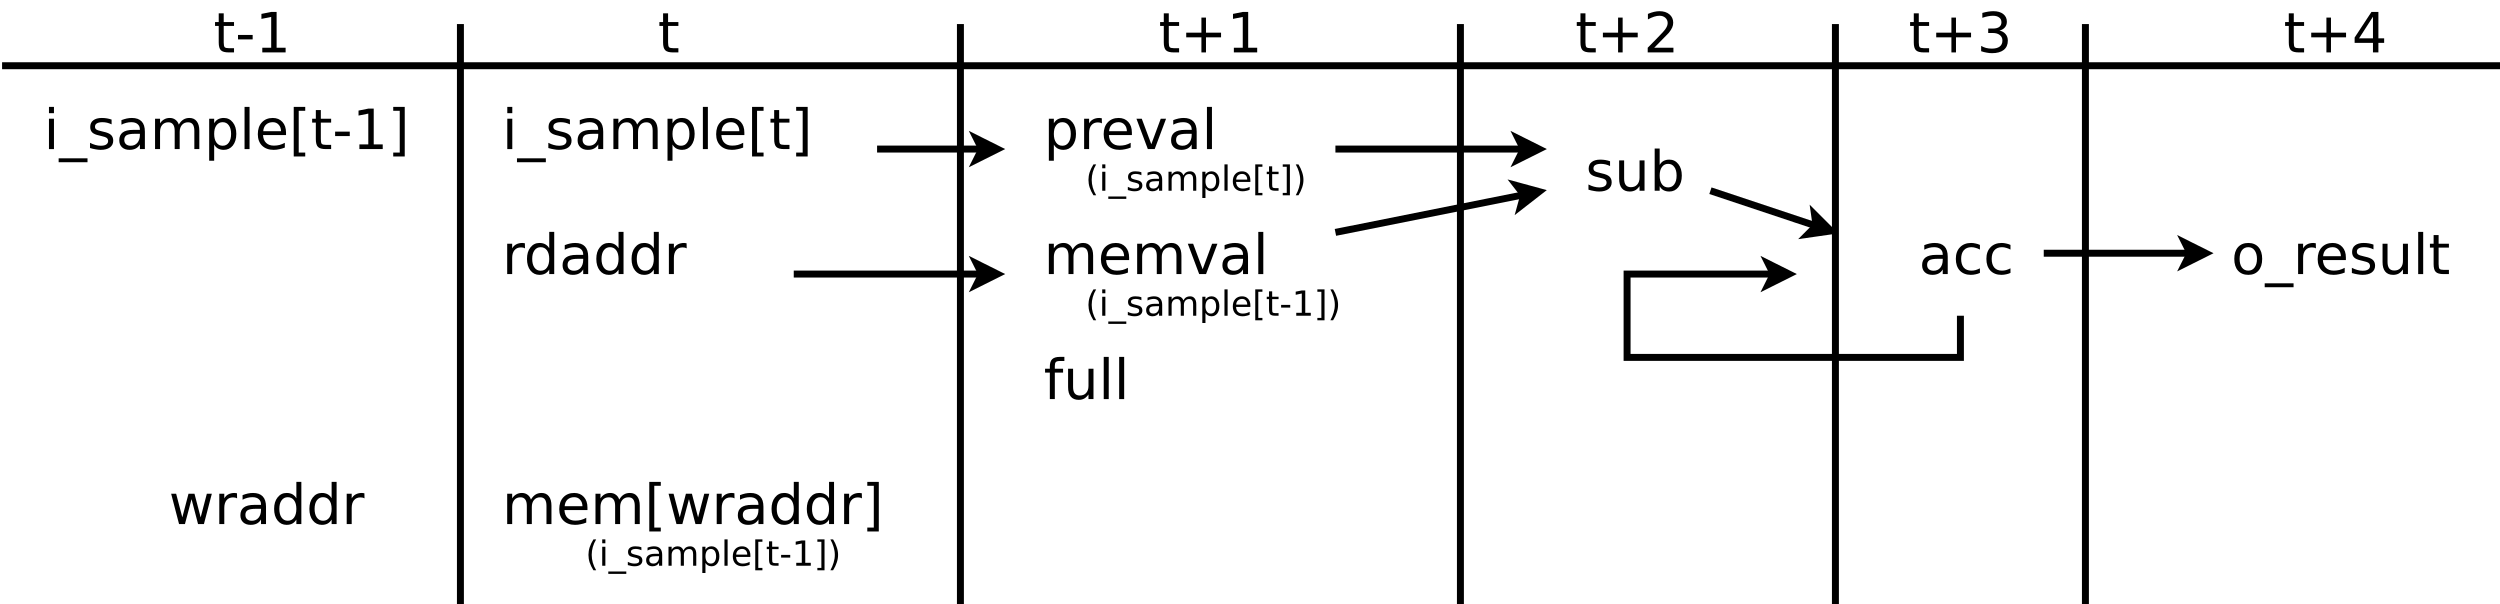 <?xml version="1.0" encoding="UTF-8"?>
<svg xmlns="http://www.w3.org/2000/svg" xmlns:xlink="http://www.w3.org/1999/xlink" width="360pt" height="87pt" viewBox="0 0 360 87" version="1.1">
<defs>
<g>
<symbol overflow="visible" id="glyph0-0">
<path style="stroke:none;" d="M 0.406 1.422 L 0.406 -5.641 L 4.406 -5.641 L 4.406 1.422 Z M 0.844 0.969 L 3.953 0.969 L 3.953 -5.188 L 0.844 -5.188 Z M 0.844 0.969 "/>
</symbol>
<symbol overflow="visible" id="glyph0-1">
<path style="stroke:none;" d="M 3.297 -3.703 C 3.211 -3.754 3.125 -3.789 3.031 -3.812 C 2.938 -3.832 2.832 -3.844 2.719 -3.844 C 2.312 -3.844 2 -3.707 1.781 -3.438 C 1.562 -3.176 1.453 -2.801 1.453 -2.312 L 1.453 0 L 0.734 0 L 0.734 -4.375 L 1.453 -4.375 L 1.453 -3.703 C 1.598 -3.961 1.789 -4.156 2.031 -4.281 C 2.281 -4.414 2.578 -4.484 2.922 -4.484 C 2.973 -4.484 3.023 -4.477 3.078 -4.469 C 3.141 -4.469 3.207 -4.457 3.281 -4.438 Z M 3.297 -3.703 "/>
</symbol>
<symbol overflow="visible" id="glyph0-2">
<path style="stroke:none;" d="M 3.641 -3.719 L 3.641 -6.078 L 4.359 -6.078 L 4.359 0 L 3.641 0 L 3.641 -0.656 C 3.484 -0.395 3.289 -0.203 3.062 -0.078 C 2.832 0.047 2.555 0.109 2.234 0.109 C 1.703 0.109 1.27 -0.098 0.938 -0.516 C 0.602 -0.941 0.438 -1.5 0.438 -2.188 C 0.438 -2.875 0.602 -3.426 0.938 -3.844 C 1.27 -4.27 1.703 -4.484 2.234 -4.484 C 2.555 -4.484 2.832 -4.422 3.062 -4.297 C 3.289 -4.172 3.484 -3.977 3.641 -3.719 Z M 1.188 -2.188 C 1.188 -1.656 1.297 -1.238 1.516 -0.938 C 1.734 -0.633 2.031 -0.484 2.406 -0.484 C 2.789 -0.484 3.094 -0.633 3.312 -0.938 C 3.531 -1.238 3.641 -1.656 3.641 -2.188 C 3.641 -2.719 3.531 -3.129 3.312 -3.422 C 3.094 -3.723 2.789 -3.875 2.406 -3.875 C 2.031 -3.875 1.734 -3.723 1.516 -3.422 C 1.297 -3.129 1.188 -2.719 1.188 -2.188 Z M 1.188 -2.188 "/>
</symbol>
<symbol overflow="visible" id="glyph0-3">
<path style="stroke:none;" d="M 2.75 -2.203 C 2.164 -2.203 1.758 -2.133 1.531 -2 C 1.312 -1.863 1.203 -1.641 1.203 -1.328 C 1.203 -1.066 1.285 -0.859 1.453 -0.703 C 1.617 -0.555 1.848 -0.484 2.141 -0.484 C 2.535 -0.484 2.852 -0.625 3.094 -0.906 C 3.332 -1.195 3.453 -1.578 3.453 -2.047 L 3.453 -2.203 Z M 4.172 -2.5 L 4.172 0 L 3.453 0 L 3.453 -0.672 C 3.297 -0.398 3.094 -0.203 2.844 -0.078 C 2.602 0.047 2.305 0.109 1.953 0.109 C 1.504 0.109 1.145 -0.016 0.875 -0.266 C 0.613 -0.516 0.484 -0.852 0.484 -1.281 C 0.484 -1.77 0.645 -2.141 0.969 -2.391 C 1.301 -2.641 1.797 -2.766 2.453 -2.766 L 3.453 -2.766 L 3.453 -2.828 C 3.453 -3.16 3.344 -3.414 3.125 -3.594 C 2.914 -3.781 2.613 -3.875 2.219 -3.875 C 1.969 -3.875 1.723 -3.844 1.484 -3.781 C 1.242 -3.719 1.016 -3.629 0.797 -3.516 L 0.797 -4.172 C 1.066 -4.273 1.32 -4.352 1.562 -4.406 C 1.812 -4.457 2.055 -4.484 2.297 -4.484 C 2.922 -4.484 3.391 -4.316 3.703 -3.984 C 4.016 -3.66 4.172 -3.164 4.172 -2.5 Z M 4.172 -2.5 "/>
</symbol>
<symbol overflow="visible" id="glyph0-4">
<path style="stroke:none;" d="M 0.344 -4.375 L 1.062 -4.375 L 1.953 -0.969 L 2.844 -4.375 L 3.703 -4.375 L 4.594 -0.969 L 5.484 -4.375 L 6.203 -4.375 L 5.062 0 L 4.219 0 L 3.281 -3.594 L 2.328 0 L 1.484 0 Z M 0.344 -4.375 "/>
</symbol>
<symbol overflow="visible" id="glyph0-5">
<path style="stroke:none;" d="M 4.156 -3.531 C 4.344 -3.852 4.562 -4.094 4.812 -4.25 C 5.062 -4.406 5.352 -4.484 5.688 -4.484 C 6.145 -4.484 6.492 -4.32 6.734 -4 C 6.984 -3.688 7.109 -3.234 7.109 -2.641 L 7.109 0 L 6.391 0 L 6.391 -2.625 C 6.391 -3.039 6.316 -3.348 6.172 -3.547 C 6.023 -3.754 5.797 -3.859 5.484 -3.859 C 5.117 -3.859 4.828 -3.734 4.609 -3.484 C 4.391 -3.234 4.281 -2.895 4.281 -2.469 L 4.281 0 L 3.562 0 L 3.562 -2.625 C 3.562 -3.039 3.484 -3.348 3.328 -3.547 C 3.18 -3.754 2.957 -3.859 2.656 -3.859 C 2.281 -3.859 1.984 -3.734 1.766 -3.484 C 1.555 -3.234 1.453 -2.895 1.453 -2.469 L 1.453 0 L 0.734 0 L 0.734 -4.375 L 1.453 -4.375 L 1.453 -3.703 C 1.617 -3.961 1.816 -4.156 2.047 -4.281 C 2.273 -4.414 2.547 -4.484 2.859 -4.484 C 3.172 -4.484 3.438 -4.398 3.656 -4.234 C 3.883 -4.078 4.051 -3.844 4.156 -3.531 Z M 4.156 -3.531 "/>
</symbol>
<symbol overflow="visible" id="glyph0-6">
<path style="stroke:none;" d="M 4.5 -2.375 L 4.5 -2.016 L 1.188 -2.016 C 1.219 -1.523 1.367 -1.148 1.641 -0.891 C 1.91 -0.629 2.281 -0.5 2.75 -0.5 C 3.031 -0.5 3.301 -0.531 3.562 -0.594 C 3.82 -0.664 4.078 -0.77 4.328 -0.906 L 4.328 -0.219 C 4.066 -0.113 3.801 -0.035 3.531 0.016 C 3.258 0.078 2.988 0.109 2.719 0.109 C 2.02 0.109 1.461 -0.094 1.047 -0.5 C 0.641 -0.906 0.438 -1.453 0.438 -2.141 C 0.438 -2.859 0.629 -3.426 1.016 -3.844 C 1.41 -4.27 1.938 -4.484 2.594 -4.484 C 3.176 -4.484 3.641 -4.289 3.984 -3.906 C 4.328 -3.531 4.5 -3.02 4.5 -2.375 Z M 3.781 -2.578 C 3.77 -2.973 3.656 -3.285 3.438 -3.516 C 3.227 -3.754 2.945 -3.875 2.594 -3.875 C 2.195 -3.875 1.875 -3.758 1.625 -3.531 C 1.383 -3.301 1.25 -2.984 1.219 -2.578 Z M 3.781 -2.578 "/>
</symbol>
<symbol overflow="visible" id="glyph0-7">
<path style="stroke:none;" d="M 0.234 -4.375 L 1 -4.375 L 2.375 -0.703 L 3.734 -4.375 L 4.5 -4.375 L 2.859 0 L 1.875 0 Z M 0.234 -4.375 "/>
</symbol>
<symbol overflow="visible" id="glyph0-8">
<path style="stroke:none;" d="M 0.75 -6.078 L 1.469 -6.078 L 1.469 0 L 0.75 0 Z M 0.75 -6.078 "/>
</symbol>
<symbol overflow="visible" id="glyph0-9">
<path style="stroke:none;" d="M 0.688 -6.078 L 2.344 -6.078 L 2.344 -5.516 L 1.406 -5.516 L 1.406 0.5 L 2.344 0.5 L 2.344 1.062 L 0.688 1.062 Z M 0.688 -6.078 "/>
</symbol>
<symbol overflow="visible" id="glyph0-10">
<path style="stroke:none;" d="M 2.438 -6.078 L 2.438 1.062 L 0.781 1.062 L 0.781 0.5 L 1.719 0.5 L 1.719 -5.516 L 0.781 -5.516 L 0.781 -6.078 Z M 2.438 -6.078 "/>
</symbol>
<symbol overflow="visible" id="glyph0-11">
<path style="stroke:none;" d="M 0.75 -4.375 L 1.469 -4.375 L 1.469 0 L 0.75 0 Z M 0.75 -6.078 L 1.469 -6.078 L 1.469 -5.172 L 0.75 -5.172 Z M 0.75 -6.078 "/>
</symbol>
<symbol overflow="visible" id="glyph0-12">
<path style="stroke:none;" d="M 4.078 1.328 L 4.078 1.891 L -0.078 1.891 L -0.078 1.328 Z M 4.078 1.328 "/>
</symbol>
<symbol overflow="visible" id="glyph0-13">
<path style="stroke:none;" d="M 3.547 -4.25 L 3.547 -3.562 C 3.336 -3.664 3.125 -3.742 2.906 -3.797 C 2.688 -3.848 2.461 -3.875 2.234 -3.875 C 1.879 -3.875 1.609 -3.816 1.422 -3.703 C 1.242 -3.598 1.156 -3.438 1.156 -3.219 C 1.156 -3.051 1.219 -2.922 1.344 -2.828 C 1.477 -2.734 1.738 -2.645 2.125 -2.562 L 2.375 -2.5 C 2.883 -2.395 3.242 -2.242 3.453 -2.047 C 3.672 -1.848 3.781 -1.566 3.781 -1.203 C 3.781 -0.797 3.617 -0.473 3.297 -0.234 C 2.973 -0.004 2.531 0.109 1.969 0.109 C 1.738 0.109 1.492 0.082 1.234 0.031 C 0.984 -0.008 0.719 -0.07 0.438 -0.156 L 0.438 -0.906 C 0.695 -0.77 0.957 -0.664 1.219 -0.594 C 1.477 -0.52 1.734 -0.484 1.984 -0.484 C 2.328 -0.484 2.586 -0.539 2.766 -0.656 C 2.953 -0.781 3.047 -0.945 3.047 -1.156 C 3.047 -1.352 2.977 -1.504 2.844 -1.609 C 2.707 -1.711 2.422 -1.812 1.984 -1.906 L 1.734 -1.969 C 1.285 -2.062 0.961 -2.203 0.766 -2.391 C 0.566 -2.586 0.469 -2.852 0.469 -3.188 C 0.469 -3.602 0.613 -3.922 0.906 -4.141 C 1.195 -4.367 1.609 -4.484 2.141 -4.484 C 2.41 -4.484 2.66 -4.461 2.891 -4.422 C 3.129 -4.379 3.348 -4.32 3.547 -4.25 Z M 3.547 -4.25 "/>
</symbol>
<symbol overflow="visible" id="glyph0-14">
<path style="stroke:none;" d="M 1.453 -0.656 L 1.453 1.672 L 0.734 1.672 L 0.734 -4.375 L 1.453 -4.375 L 1.453 -3.719 C 1.598 -3.977 1.785 -4.172 2.016 -4.297 C 2.254 -4.422 2.531 -4.484 2.844 -4.484 C 3.375 -4.484 3.805 -4.27 4.141 -3.844 C 4.473 -3.426 4.641 -2.875 4.641 -2.188 C 4.641 -1.5 4.473 -0.941 4.141 -0.516 C 3.805 -0.098 3.375 0.109 2.844 0.109 C 2.531 0.109 2.254 0.047 2.016 -0.078 C 1.785 -0.203 1.598 -0.395 1.453 -0.656 Z M 3.891 -2.188 C 3.891 -2.719 3.781 -3.129 3.562 -3.422 C 3.352 -3.723 3.055 -3.875 2.672 -3.875 C 2.297 -3.875 2 -3.723 1.781 -3.422 C 1.562 -3.129 1.453 -2.719 1.453 -2.188 C 1.453 -1.656 1.562 -1.238 1.781 -0.938 C 2 -0.633 2.297 -0.484 2.672 -0.484 C 3.055 -0.484 3.352 -0.633 3.562 -0.938 C 3.781 -1.238 3.891 -1.656 3.891 -2.188 Z M 3.891 -2.188 "/>
</symbol>
<symbol overflow="visible" id="glyph0-15">
<path style="stroke:none;" d="M 1.469 -5.625 L 1.469 -4.375 L 2.953 -4.375 L 2.953 -3.812 L 1.469 -3.812 L 1.469 -1.438 C 1.469 -1.082 1.516 -0.852 1.609 -0.75 C 1.711 -0.656 1.91 -0.609 2.203 -0.609 L 2.953 -0.609 L 2.953 0 L 2.203 0 C 1.648 0 1.27 -0.102 1.062 -0.312 C 0.852 -0.52 0.75 -0.895 0.75 -1.438 L 0.75 -3.812 L 0.219 -3.812 L 0.219 -4.375 L 0.75 -4.375 L 0.75 -5.625 Z M 1.469 -5.625 "/>
</symbol>
<symbol overflow="visible" id="glyph0-16">
<path style="stroke:none;" d="M 0.688 -1.734 L 0.688 -4.375 L 1.406 -4.375 L 1.406 -1.75 C 1.406 -1.344 1.484 -1.035 1.641 -0.828 C 1.805 -0.617 2.051 -0.516 2.375 -0.516 C 2.758 -0.516 3.062 -0.633 3.281 -0.875 C 3.508 -1.125 3.625 -1.461 3.625 -1.891 L 3.625 -4.375 L 4.344 -4.375 L 4.344 0 L 3.625 0 L 3.625 -0.672 C 3.445 -0.41 3.242 -0.211 3.016 -0.078 C 2.785 0.047 2.52 0.109 2.219 0.109 C 1.719 0.109 1.336 -0.047 1.078 -0.359 C 0.816 -0.672 0.688 -1.129 0.688 -1.734 Z M 2.484 -4.484 Z M 2.484 -4.484 "/>
</symbol>
<symbol overflow="visible" id="glyph0-17">
<path style="stroke:none;" d="M 3.891 -2.188 C 3.891 -2.719 3.781 -3.129 3.562 -3.422 C 3.352 -3.723 3.055 -3.875 2.672 -3.875 C 2.297 -3.875 2 -3.723 1.781 -3.422 C 1.562 -3.129 1.453 -2.719 1.453 -2.188 C 1.453 -1.656 1.562 -1.238 1.781 -0.938 C 2 -0.633 2.297 -0.484 2.672 -0.484 C 3.055 -0.484 3.352 -0.633 3.562 -0.938 C 3.781 -1.238 3.891 -1.656 3.891 -2.188 Z M 1.453 -3.719 C 1.598 -3.977 1.785 -4.172 2.016 -4.297 C 2.254 -4.422 2.531 -4.484 2.844 -4.484 C 3.375 -4.484 3.805 -4.27 4.141 -3.844 C 4.473 -3.426 4.641 -2.875 4.641 -2.188 C 4.641 -1.5 4.473 -0.941 4.141 -0.516 C 3.805 -0.098 3.375 0.109 2.844 0.109 C 2.531 0.109 2.254 0.047 2.016 -0.078 C 1.785 -0.203 1.598 -0.395 1.453 -0.656 L 1.453 0 L 0.734 0 L 0.734 -6.078 L 1.453 -6.078 Z M 1.453 -3.719 "/>
</symbol>
<symbol overflow="visible" id="glyph0-18">
<path style="stroke:none;" d="M 3.906 -4.203 L 3.906 -3.531 C 3.695 -3.645 3.488 -3.727 3.281 -3.781 C 3.082 -3.844 2.879 -3.875 2.672 -3.875 C 2.203 -3.875 1.836 -3.723 1.578 -3.422 C 1.328 -3.129 1.203 -2.719 1.203 -2.188 C 1.203 -1.656 1.328 -1.238 1.578 -0.938 C 1.836 -0.645 2.203 -0.5 2.672 -0.5 C 2.879 -0.5 3.082 -0.523 3.281 -0.578 C 3.488 -0.641 3.695 -0.723 3.906 -0.828 L 3.906 -0.172 C 3.707 -0.078 3.5 -0.008 3.281 0.031 C 3.062 0.082 2.832 0.109 2.594 0.109 C 1.938 0.109 1.41 -0.094 1.016 -0.5 C 0.629 -0.914 0.438 -1.477 0.438 -2.188 C 0.438 -2.895 0.633 -3.453 1.031 -3.859 C 1.426 -4.273 1.961 -4.484 2.641 -4.484 C 2.859 -4.484 3.07 -4.457 3.281 -4.406 C 3.5 -4.363 3.707 -4.297 3.906 -4.203 Z M 3.906 -4.203 "/>
</symbol>
<symbol overflow="visible" id="glyph0-19">
<path style="stroke:none;" d="M 0.391 -2.516 L 2.5 -2.516 L 2.5 -1.875 L 0.391 -1.875 Z M 0.391 -2.516 "/>
</symbol>
<symbol overflow="visible" id="glyph0-20">
<path style="stroke:none;" d="M 1 -0.672 L 2.281 -0.672 L 2.281 -5.109 L 0.875 -4.828 L 0.875 -5.547 L 2.281 -5.828 L 3.062 -5.828 L 3.062 -0.672 L 4.359 -0.672 L 4.359 0 L 1 0 Z M 1 -0.672 "/>
</symbol>
<symbol overflow="visible" id="glyph0-21">
<path style="stroke:none;" d="M 3.688 -5.016 L 3.688 -2.844 L 5.859 -2.844 L 5.859 -2.172 L 3.688 -2.172 L 3.688 0 L 3.031 0 L 3.031 -2.172 L 0.844 -2.172 L 0.844 -2.844 L 3.031 -2.844 L 3.031 -5.016 Z M 3.688 -5.016 "/>
</symbol>
<symbol overflow="visible" id="glyph0-22">
<path style="stroke:none;" d="M 1.531 -0.672 L 4.297 -0.672 L 4.297 0 L 0.594 0 L 0.594 -0.672 C 0.883 -0.973 1.289 -1.383 1.812 -1.906 C 2.332 -2.438 2.656 -2.773 2.781 -2.922 C 3.039 -3.203 3.219 -3.441 3.312 -3.641 C 3.414 -3.836 3.469 -4.031 3.469 -4.219 C 3.469 -4.531 3.359 -4.785 3.141 -4.984 C 2.922 -5.18 2.641 -5.281 2.297 -5.281 C 2.047 -5.281 1.781 -5.234 1.5 -5.141 C 1.227 -5.055 0.938 -4.926 0.625 -4.75 L 0.625 -5.547 C 0.945 -5.68 1.242 -5.781 1.516 -5.844 C 1.797 -5.906 2.051 -5.938 2.281 -5.938 C 2.883 -5.938 3.363 -5.785 3.719 -5.484 C 4.082 -5.18 4.266 -4.781 4.266 -4.281 C 4.266 -4.039 4.219 -3.812 4.125 -3.594 C 4.031 -3.375 3.867 -3.117 3.641 -2.828 C 3.566 -2.754 3.352 -2.535 3 -2.172 C 2.656 -1.816 2.164 -1.316 1.531 -0.672 Z M 1.531 -0.672 "/>
</symbol>
<symbol overflow="visible" id="glyph0-23">
<path style="stroke:none;" d="M 2.453 -3.875 C 2.066 -3.875 1.758 -3.723 1.531 -3.422 C 1.312 -3.117 1.203 -2.707 1.203 -2.188 C 1.203 -1.664 1.312 -1.254 1.531 -0.953 C 1.758 -0.648 2.066 -0.5 2.453 -0.5 C 2.836 -0.5 3.141 -0.648 3.359 -0.953 C 3.586 -1.254 3.703 -1.664 3.703 -2.188 C 3.703 -2.707 3.586 -3.117 3.359 -3.422 C 3.141 -3.723 2.836 -3.875 2.453 -3.875 Z M 2.453 -4.484 C 3.078 -4.484 3.566 -4.281 3.922 -3.875 C 4.273 -3.469 4.453 -2.906 4.453 -2.188 C 4.453 -1.469 4.273 -0.906 3.922 -0.5 C 3.566 -0.094 3.078 0.109 2.453 0.109 C 1.828 0.109 1.332 -0.094 0.969 -0.5 C 0.613 -0.906 0.438 -1.469 0.438 -2.188 C 0.438 -2.906 0.613 -3.469 0.969 -3.875 C 1.332 -4.281 1.828 -4.484 2.453 -4.484 Z M 2.453 -4.484 "/>
</symbol>
<symbol overflow="visible" id="glyph0-24">
<path style="stroke:none;" d="M 3.25 -3.141 C 3.625 -3.066 3.914 -2.898 4.125 -2.641 C 4.344 -2.391 4.453 -2.078 4.453 -1.703 C 4.453 -1.117 4.254 -0.672 3.859 -0.359 C 3.461 -0.047 2.898 0.109 2.172 0.109 C 1.922 0.109 1.664 0.082 1.406 0.031 C 1.156 -0.008 0.891 -0.078 0.609 -0.172 L 0.609 -0.938 C 0.828 -0.812 1.066 -0.711 1.328 -0.641 C 1.586 -0.578 1.859 -0.547 2.141 -0.547 C 2.641 -0.547 3.02 -0.645 3.281 -0.844 C 3.539 -1.039 3.672 -1.328 3.672 -1.703 C 3.672 -2.047 3.547 -2.312 3.297 -2.5 C 3.055 -2.695 2.723 -2.797 2.297 -2.797 L 1.625 -2.797 L 1.625 -3.438 L 2.328 -3.438 C 2.711 -3.438 3.008 -3.516 3.219 -3.672 C 3.426 -3.828 3.531 -4.051 3.531 -4.344 C 3.531 -4.645 3.422 -4.875 3.203 -5.031 C 2.992 -5.195 2.691 -5.281 2.297 -5.281 C 2.078 -5.281 1.844 -5.254 1.594 -5.203 C 1.352 -5.16 1.082 -5.086 0.781 -4.984 L 0.781 -5.688 C 1.082 -5.77 1.363 -5.832 1.625 -5.875 C 1.883 -5.914 2.133 -5.938 2.375 -5.938 C 2.969 -5.938 3.438 -5.801 3.781 -5.531 C 4.133 -5.258 4.312 -4.891 4.312 -4.422 C 4.312 -4.098 4.219 -3.828 4.031 -3.609 C 3.852 -3.391 3.594 -3.234 3.25 -3.141 Z M 3.25 -3.141 "/>
</symbol>
<symbol overflow="visible" id="glyph0-25">
<path style="stroke:none;" d="M 3.031 -5.141 L 1.031 -2.031 L 3.031 -2.031 Z M 2.812 -5.828 L 3.812 -5.828 L 3.812 -2.031 L 4.641 -2.031 L 4.641 -1.375 L 3.812 -1.375 L 3.812 0 L 3.031 0 L 3.031 -1.375 L 0.391 -1.375 L 0.391 -2.141 Z M 2.812 -5.828 "/>
</symbol>
<symbol overflow="visible" id="glyph0-26">
<path style="stroke:none;" d="M 2.969 -6.078 L 2.969 -5.484 L 2.281 -5.484 C 2.02 -5.484 1.836 -5.43 1.734 -5.328 C 1.641 -5.223 1.594 -5.035 1.594 -4.766 L 1.594 -4.375 L 2.781 -4.375 L 2.781 -3.812 L 1.594 -3.812 L 1.594 0 L 0.875 0 L 0.875 -3.812 L 0.188 -3.812 L 0.188 -4.375 L 0.875 -4.375 L 0.875 -4.688 C 0.875 -5.164 0.984 -5.516 1.203 -5.734 C 1.43 -5.961 1.797 -6.078 2.297 -6.078 Z M 2.969 -6.078 "/>
</symbol>
<symbol overflow="visible" id="glyph1-0">
<path style="stroke:none;" d="M 0.25 0.891 L 0.25 -3.531 L 2.75 -3.531 L 2.75 0.891 Z M 0.531 0.609 L 2.469 0.609 L 2.469 -3.25 L 0.531 -3.25 Z M 0.531 0.609 "/>
</symbol>
<symbol overflow="visible" id="glyph1-1">
<path style="stroke:none;" d="M 1.547 -3.797 C 1.328 -3.422 1.164 -3.051 1.062 -2.688 C 0.957 -2.32 0.906 -1.945 0.906 -1.562 C 0.906 -1.188 0.957 -0.816 1.062 -0.453 C 1.164 -0.086 1.328 0.281 1.547 0.656 L 1.156 0.656 C 0.914 0.27 0.734 -0.102 0.609 -0.469 C 0.492 -0.832 0.438 -1.195 0.438 -1.562 C 0.438 -1.926 0.492 -2.289 0.609 -2.656 C 0.734 -3.031 0.914 -3.41 1.156 -3.797 Z M 1.547 -3.797 "/>
</symbol>
<symbol overflow="visible" id="glyph1-2">
<path style="stroke:none;" d="M 0.469 -2.734 L 0.922 -2.734 L 0.922 0 L 0.469 0 Z M 0.469 -3.797 L 0.922 -3.797 L 0.922 -3.234 L 0.469 -3.234 Z M 0.469 -3.797 "/>
</symbol>
<symbol overflow="visible" id="glyph1-3">
<path style="stroke:none;" d="M 2.547 0.828 L 2.547 1.172 L -0.047 1.172 L -0.047 0.828 Z M 2.547 0.828 "/>
</symbol>
<symbol overflow="visible" id="glyph1-4">
<path style="stroke:none;" d="M 2.219 -2.656 L 2.219 -2.234 C 2.094 -2.297 1.957 -2.344 1.812 -2.375 C 1.676 -2.406 1.535 -2.422 1.391 -2.422 C 1.172 -2.422 1.004 -2.383 0.891 -2.312 C 0.773 -2.25 0.719 -2.148 0.719 -2.016 C 0.719 -1.91 0.758 -1.828 0.844 -1.766 C 0.926 -1.711 1.086 -1.656 1.328 -1.594 L 1.484 -1.562 C 1.797 -1.5 2.02 -1.406 2.156 -1.281 C 2.289 -1.156 2.359 -0.977 2.359 -0.75 C 2.359 -0.5 2.258 -0.297 2.062 -0.141 C 1.863 0.004 1.586 0.078 1.234 0.078 C 1.086 0.078 0.93 0.062 0.766 0.031 C 0.609 0 0.441 -0.039 0.266 -0.094 L 0.266 -0.562 C 0.43 -0.477 0.594 -0.414 0.75 -0.375 C 0.914 -0.332 1.078 -0.312 1.234 -0.312 C 1.453 -0.312 1.617 -0.344 1.734 -0.406 C 1.848 -0.477 1.906 -0.582 1.906 -0.719 C 1.906 -0.844 1.863 -0.938 1.781 -1 C 1.695 -1.062 1.516 -1.125 1.234 -1.188 L 1.078 -1.219 C 0.797 -1.281 0.594 -1.367 0.469 -1.484 C 0.352 -1.609 0.297 -1.781 0.297 -2 C 0.297 -2.25 0.383 -2.441 0.562 -2.578 C 0.75 -2.723 1.008 -2.797 1.344 -2.797 C 1.508 -2.797 1.664 -2.785 1.812 -2.766 C 1.957 -2.742 2.094 -2.707 2.219 -2.656 Z M 2.219 -2.656 "/>
</symbol>
<symbol overflow="visible" id="glyph1-5">
<path style="stroke:none;" d="M 1.719 -1.375 C 1.352 -1.375 1.098 -1.332 0.953 -1.25 C 0.816 -1.164 0.75 -1.023 0.75 -0.828 C 0.75 -0.672 0.801 -0.547 0.906 -0.453 C 1.008 -0.359 1.148 -0.312 1.328 -0.312 C 1.578 -0.312 1.773 -0.395 1.922 -0.562 C 2.078 -0.738 2.156 -0.977 2.156 -1.281 L 2.156 -1.375 Z M 2.609 -1.562 L 2.609 0 L 2.156 0 L 2.156 -0.422 C 2.051 -0.254 1.922 -0.129 1.766 -0.047 C 1.617 0.035 1.438 0.078 1.219 0.078 C 0.938 0.078 0.711 0 0.547 -0.156 C 0.379 -0.32 0.297 -0.535 0.297 -0.797 C 0.297 -1.098 0.398 -1.328 0.609 -1.484 C 0.816 -1.641 1.125 -1.719 1.531 -1.719 L 2.156 -1.719 L 2.156 -1.766 C 2.156 -1.973 2.086 -2.133 1.953 -2.25 C 1.816 -2.363 1.629 -2.422 1.391 -2.422 C 1.234 -2.422 1.078 -2.398 0.922 -2.359 C 0.773 -2.328 0.633 -2.27 0.5 -2.188 L 0.5 -2.609 C 0.664 -2.672 0.828 -2.719 0.984 -2.75 C 1.141 -2.781 1.289 -2.797 1.438 -2.797 C 1.832 -2.797 2.125 -2.691 2.312 -2.484 C 2.508 -2.285 2.609 -1.977 2.609 -1.562 Z M 2.609 -1.562 "/>
</symbol>
<symbol overflow="visible" id="glyph1-6">
<path style="stroke:none;" d="M 2.594 -2.203 C 2.707 -2.41 2.844 -2.562 3 -2.656 C 3.156 -2.75 3.344 -2.797 3.562 -2.797 C 3.844 -2.797 4.062 -2.695 4.219 -2.5 C 4.375 -2.301 4.453 -2.02 4.453 -1.656 L 4.453 0 L 4 0 L 4 -1.641 C 4 -1.898 3.953 -2.094 3.859 -2.219 C 3.766 -2.344 3.625 -2.406 3.438 -2.406 C 3.195 -2.406 3.008 -2.328 2.875 -2.172 C 2.738 -2.023 2.672 -1.816 2.672 -1.547 L 2.672 0 L 2.219 0 L 2.219 -1.641 C 2.219 -1.898 2.172 -2.094 2.078 -2.219 C 1.992 -2.344 1.852 -2.406 1.656 -2.406 C 1.426 -2.406 1.242 -2.328 1.109 -2.172 C 0.973 -2.016 0.906 -1.805 0.906 -1.547 L 0.906 0 L 0.453 0 L 0.453 -2.734 L 0.906 -2.734 L 0.906 -2.312 C 1.008 -2.477 1.129 -2.598 1.266 -2.672 C 1.41 -2.754 1.582 -2.797 1.781 -2.797 C 1.977 -2.797 2.145 -2.742 2.281 -2.641 C 2.426 -2.547 2.531 -2.398 2.594 -2.203 Z M 2.594 -2.203 "/>
</symbol>
<symbol overflow="visible" id="glyph1-7">
<path style="stroke:none;" d="M 0.906 -0.406 L 0.906 1.047 L 0.453 1.047 L 0.453 -2.734 L 0.906 -2.734 L 0.906 -2.312 C 1 -2.477 1.117 -2.598 1.266 -2.672 C 1.41 -2.754 1.582 -2.797 1.781 -2.797 C 2.113 -2.797 2.383 -2.664 2.594 -2.406 C 2.801 -2.145 2.906 -1.797 2.906 -1.359 C 2.906 -0.93 2.801 -0.582 2.594 -0.312 C 2.383 -0.051 2.113 0.078 1.781 0.078 C 1.582 0.078 1.41 0.035 1.266 -0.047 C 1.117 -0.129 1 -0.25 0.906 -0.406 Z M 2.438 -1.359 C 2.438 -1.691 2.367 -1.953 2.234 -2.141 C 2.098 -2.328 1.91 -2.422 1.672 -2.422 C 1.43 -2.422 1.242 -2.328 1.109 -2.141 C 0.973 -1.953 0.906 -1.691 0.906 -1.359 C 0.906 -1.035 0.973 -0.781 1.109 -0.594 C 1.242 -0.406 1.43 -0.312 1.672 -0.312 C 1.91 -0.312 2.098 -0.406 2.234 -0.594 C 2.367 -0.781 2.438 -1.035 2.438 -1.359 Z M 2.438 -1.359 "/>
</symbol>
<symbol overflow="visible" id="glyph1-8">
<path style="stroke:none;" d="M 0.469 -3.797 L 0.922 -3.797 L 0.922 0 L 0.469 0 Z M 0.469 -3.797 "/>
</symbol>
<symbol overflow="visible" id="glyph1-9">
<path style="stroke:none;" d="M 2.812 -1.484 L 2.812 -1.266 L 0.75 -1.266 C 0.77 -0.953 0.863 -0.711 1.031 -0.547 C 1.195 -0.391 1.426 -0.312 1.719 -0.312 C 1.895 -0.312 2.062 -0.332 2.219 -0.375 C 2.383 -0.414 2.547 -0.477 2.703 -0.562 L 2.703 -0.141 C 2.547 -0.066 2.379 -0.016 2.203 0.016 C 2.035 0.055 1.863 0.078 1.688 0.078 C 1.258 0.078 0.914 -0.047 0.656 -0.297 C 0.406 -0.555 0.281 -0.906 0.281 -1.344 C 0.281 -1.789 0.398 -2.145 0.641 -2.406 C 0.879 -2.664 1.203 -2.797 1.609 -2.797 C 1.984 -2.797 2.273 -2.676 2.484 -2.438 C 2.703 -2.207 2.812 -1.891 2.812 -1.484 Z M 2.359 -1.609 C 2.359 -1.859 2.289 -2.055 2.156 -2.203 C 2.02 -2.348 1.844 -2.422 1.625 -2.422 C 1.375 -2.422 1.172 -2.348 1.016 -2.203 C 0.867 -2.066 0.785 -1.867 0.766 -1.609 Z M 2.359 -1.609 "/>
</symbol>
<symbol overflow="visible" id="glyph1-10">
<path style="stroke:none;" d="M 0.438 -3.797 L 1.469 -3.797 L 1.469 -3.453 L 0.875 -3.453 L 0.875 0.312 L 1.469 0.312 L 1.469 0.656 L 0.438 0.656 Z M 0.438 -3.797 "/>
</symbol>
<symbol overflow="visible" id="glyph1-11">
<path style="stroke:none;" d="M 0.922 -3.516 L 0.922 -2.734 L 1.844 -2.734 L 1.844 -2.391 L 0.922 -2.391 L 0.922 -0.906 C 0.922 -0.676 0.945 -0.531 1 -0.469 C 1.062 -0.406 1.188 -0.375 1.375 -0.375 L 1.844 -0.375 L 1.844 0 L 1.375 0 C 1.031 0 0.789 -0.062 0.656 -0.188 C 0.531 -0.32 0.469 -0.562 0.469 -0.906 L 0.469 -2.391 L 0.141 -2.391 L 0.141 -2.734 L 0.469 -2.734 L 0.469 -3.516 Z M 0.922 -3.516 "/>
</symbol>
<symbol overflow="visible" id="glyph1-12">
<path style="stroke:none;" d="M 0.25 -1.562 L 1.562 -1.562 L 1.562 -1.172 L 0.25 -1.172 Z M 0.25 -1.562 "/>
</symbol>
<symbol overflow="visible" id="glyph1-13">
<path style="stroke:none;" d="M 0.625 -0.422 L 1.422 -0.422 L 1.422 -3.203 L 0.547 -3.016 L 0.547 -3.469 L 1.422 -3.641 L 1.922 -3.641 L 1.922 -0.422 L 2.719 -0.422 L 2.719 0 L 0.625 0 Z M 0.625 -0.422 "/>
</symbol>
<symbol overflow="visible" id="glyph1-14">
<path style="stroke:none;" d="M 1.516 -3.797 L 1.516 0.656 L 0.484 0.656 L 0.484 0.312 L 1.062 0.312 L 1.062 -3.453 L 0.484 -3.453 L 0.484 -3.797 Z M 1.516 -3.797 "/>
</symbol>
<symbol overflow="visible" id="glyph1-15">
<path style="stroke:none;" d="M 0.406 -3.797 L 0.797 -3.797 C 1.035 -3.41 1.211 -3.031 1.328 -2.656 C 1.453 -2.289 1.516 -1.926 1.516 -1.562 C 1.516 -1.195 1.453 -0.832 1.328 -0.469 C 1.211 -0.102 1.035 0.27 0.797 0.656 L 0.406 0.656 C 0.613 0.281 0.77 -0.086 0.875 -0.453 C 0.988 -0.816 1.047 -1.188 1.047 -1.562 C 1.047 -1.945 0.988 -2.32 0.875 -2.688 C 0.77 -3.051 0.613 -3.422 0.406 -3.797 Z M 0.406 -3.797 "/>
</symbol>
</g>
</defs>
<g id="surface196669">
<rect x="0" y="0" width="360" height="87" style="fill:rgb(100%,100%,100%);fill-opacity:1;stroke:none;"/>
<g style="fill:rgb(0%,0%,0%);fill-opacity:1;">
  <use xlink:href="#glyph0-1" x="72.301" y="39.47"/>
  <use xlink:href="#glyph0-2" x="75.449" y="39.47"/>
  <use xlink:href="#glyph0-3" x="80.527" y="39.47"/>
  <use xlink:href="#glyph0-2" x="85.43" y="39.47"/>
  <use xlink:href="#glyph0-2" x="90.508" y="39.47"/>
  <use xlink:href="#glyph0-1" x="95.586" y="39.47"/>
</g>
<g style="fill:rgb(0%,0%,0%);fill-opacity:1;">
  <use xlink:href="#glyph0-4" x="24.301" y="75.47"/>
  <use xlink:href="#glyph0-1" x="30.844" y="75.47"/>
  <use xlink:href="#glyph0-3" x="34.133" y="75.47"/>
  <use xlink:href="#glyph0-2" x="39.035" y="75.47"/>
  <use xlink:href="#glyph0-2" x="44.113" y="75.47"/>
  <use xlink:href="#glyph0-1" x="49.191" y="75.47"/>
</g>
<g style="fill:rgb(0%,0%,0%);fill-opacity:1;">
  <use xlink:href="#glyph0-5" x="150.301" y="39.47"/>
  <use xlink:href="#glyph0-6" x="158.094" y="39.47"/>
  <use xlink:href="#glyph0-5" x="163.016" y="39.47"/>
  <use xlink:href="#glyph0-7" x="170.809" y="39.47"/>
  <use xlink:href="#glyph0-3" x="175.543" y="39.47"/>
  <use xlink:href="#glyph0-8" x="180.445" y="39.47"/>
</g>
<g style="fill:rgb(0%,0%,0%);fill-opacity:1;">
  <use xlink:href="#glyph0-5" x="72.301" y="75.47"/>
  <use xlink:href="#glyph0-6" x="80.094" y="75.47"/>
  <use xlink:href="#glyph0-5" x="85.016" y="75.47"/>
  <use xlink:href="#glyph0-9" x="92.809" y="75.47"/>
  <use xlink:href="#glyph0-4" x="95.93" y="75.47"/>
  <use xlink:href="#glyph0-1" x="102.473" y="75.47"/>
  <use xlink:href="#glyph0-3" x="105.762" y="75.47"/>
  <use xlink:href="#glyph0-2" x="110.664" y="75.47"/>
  <use xlink:href="#glyph0-2" x="115.742" y="75.47"/>
  <use xlink:href="#glyph0-1" x="120.82" y="75.47"/>
  <use xlink:href="#glyph0-10" x="124.109" y="75.47"/>
</g>
<g style="fill:rgb(0%,0%,0%);fill-opacity:1;">
  <use xlink:href="#glyph0-11" x="72.301" y="21.47"/>
  <use xlink:href="#glyph0-12" x="74.523" y="21.47"/>
  <use xlink:href="#glyph0-13" x="78.523" y="21.47"/>
  <use xlink:href="#glyph0-3" x="82.691" y="21.47"/>
  <use xlink:href="#glyph0-5" x="87.594" y="21.47"/>
  <use xlink:href="#glyph0-14" x="95.387" y="21.47"/>
  <use xlink:href="#glyph0-8" x="100.465" y="21.47"/>
  <use xlink:href="#glyph0-6" x="102.688" y="21.47"/>
  <use xlink:href="#glyph0-9" x="107.609" y="21.47"/>
  <use xlink:href="#glyph0-15" x="110.73" y="21.47"/>
  <use xlink:href="#glyph0-10" x="113.867" y="21.47"/>
</g>
<g style="fill:rgb(0%,0%,0%);fill-opacity:1;">
  <use xlink:href="#glyph0-13" x="228.301" y="27.47"/>
  <use xlink:href="#glyph0-16" x="232.469" y="27.47"/>
  <use xlink:href="#glyph0-17" x="237.539" y="27.47"/>
</g>
<g style="fill:rgb(0%,0%,0%);fill-opacity:1;">
  <use xlink:href="#glyph0-3" x="276.301" y="39.47"/>
  <use xlink:href="#glyph0-18" x="281.203" y="39.47"/>
  <use xlink:href="#glyph0-18" x="285.602" y="39.47"/>
</g>
<g style="fill:rgb(0%,0%,0%);fill-opacity:1;">
  <use xlink:href="#glyph0-14" x="150.301" y="21.47"/>
  <use xlink:href="#glyph0-1" x="155.379" y="21.47"/>
  <use xlink:href="#glyph0-6" x="158.492" y="21.47"/>
  <use xlink:href="#glyph0-7" x="163.414" y="21.47"/>
  <use xlink:href="#glyph0-3" x="168.149" y="21.47"/>
  <use xlink:href="#glyph0-8" x="173.051" y="21.47"/>
</g>
<g style="fill:rgb(0%,0%,0%);fill-opacity:1;">
  <use xlink:href="#glyph0-11" x="6.301" y="21.47"/>
  <use xlink:href="#glyph0-12" x="8.523" y="21.47"/>
  <use xlink:href="#glyph0-13" x="12.523" y="21.47"/>
  <use xlink:href="#glyph0-3" x="16.691" y="21.47"/>
  <use xlink:href="#glyph0-5" x="21.594" y="21.47"/>
  <use xlink:href="#glyph0-14" x="29.387" y="21.47"/>
  <use xlink:href="#glyph0-8" x="34.465" y="21.47"/>
  <use xlink:href="#glyph0-6" x="36.688" y="21.47"/>
  <use xlink:href="#glyph0-9" x="41.609" y="21.47"/>
  <use xlink:href="#glyph0-15" x="44.73" y="21.47"/>
  <use xlink:href="#glyph0-19" x="47.867" y="21.47"/>
  <use xlink:href="#glyph0-20" x="50.754" y="21.47"/>
  <use xlink:href="#glyph0-10" x="55.844" y="21.47"/>
</g>
<path style="fill:none;stroke-width:0.167;stroke-linecap:butt;stroke-linejoin:miter;stroke:rgb(0%,0%,0%);stroke-opacity:1;stroke-miterlimit:10;" d="M 12 1 L 12 15 " transform="matrix(6,0,0,6,-5.7,-2.535)"/>
<g style="fill:rgb(0%,0%,0%);fill-opacity:1;">
  <use xlink:href="#glyph1-1" x="156.301" y="45.467"/>
  <use xlink:href="#glyph1-2" x="158.251" y="45.467"/>
  <use xlink:href="#glyph1-3" x="159.641" y="45.467"/>
  <use xlink:href="#glyph1-4" x="162.141" y="45.467"/>
  <use xlink:href="#glyph1-5" x="164.746" y="45.467"/>
  <use xlink:href="#glyph1-6" x="167.81" y="45.467"/>
  <use xlink:href="#glyph1-7" x="172.68" y="45.467"/>
  <use xlink:href="#glyph1-8" x="175.854" y="45.467"/>
  <use xlink:href="#glyph1-9" x="177.243" y="45.467"/>
  <use xlink:href="#glyph1-10" x="180.319" y="45.467"/>
  <use xlink:href="#glyph1-11" x="182.27" y="45.467"/>
  <use xlink:href="#glyph1-12" x="184.23" y="45.467"/>
  <use xlink:href="#glyph1-13" x="186.035" y="45.467"/>
  <use xlink:href="#glyph1-14" x="189.216" y="45.467"/>
  <use xlink:href="#glyph1-15" x="191.167" y="45.467"/>
</g>
<g style="fill:rgb(0%,0%,0%);fill-opacity:1;">
  <use xlink:href="#glyph1-1" x="84.301" y="81.467"/>
  <use xlink:href="#glyph1-2" x="86.251" y="81.467"/>
  <use xlink:href="#glyph1-3" x="87.641" y="81.467"/>
  <use xlink:href="#glyph1-4" x="90.141" y="81.467"/>
  <use xlink:href="#glyph1-5" x="92.746" y="81.467"/>
  <use xlink:href="#glyph1-6" x="95.81" y="81.467"/>
  <use xlink:href="#glyph1-7" x="100.68" y="81.467"/>
  <use xlink:href="#glyph1-8" x="103.854" y="81.467"/>
  <use xlink:href="#glyph1-9" x="105.243" y="81.467"/>
  <use xlink:href="#glyph1-10" x="108.319" y="81.467"/>
  <use xlink:href="#glyph1-11" x="110.27" y="81.467"/>
  <use xlink:href="#glyph1-12" x="112.23" y="81.467"/>
  <use xlink:href="#glyph1-13" x="114.035" y="81.467"/>
  <use xlink:href="#glyph1-14" x="117.216" y="81.467"/>
  <use xlink:href="#glyph1-15" x="119.167" y="81.467"/>
</g>
<g style="fill:rgb(0%,0%,0%);fill-opacity:1;">
  <use xlink:href="#glyph1-1" x="156.301" y="27.467"/>
  <use xlink:href="#glyph1-2" x="158.251" y="27.467"/>
  <use xlink:href="#glyph1-3" x="159.641" y="27.467"/>
  <use xlink:href="#glyph1-4" x="162.141" y="27.467"/>
  <use xlink:href="#glyph1-5" x="164.746" y="27.467"/>
  <use xlink:href="#glyph1-6" x="167.81" y="27.467"/>
  <use xlink:href="#glyph1-7" x="172.68" y="27.467"/>
  <use xlink:href="#glyph1-8" x="175.854" y="27.467"/>
  <use xlink:href="#glyph1-9" x="177.243" y="27.467"/>
  <use xlink:href="#glyph1-10" x="180.319" y="27.467"/>
  <use xlink:href="#glyph1-11" x="182.27" y="27.467"/>
  <use xlink:href="#glyph1-14" x="184.23" y="27.467"/>
  <use xlink:href="#glyph1-15" x="186.181" y="27.467"/>
</g>
<path style="fill:none;stroke-width:0.167;stroke-linecap:butt;stroke-linejoin:miter;stroke:rgb(0%,0%,0%);stroke-opacity:1;stroke-miterlimit:10;" d="M 24 1 L 24 15 " transform="matrix(6,0,0,6,-5.7,-2.535)"/>
<path style="fill:none;stroke-width:0.167;stroke-linecap:butt;stroke-linejoin:miter;stroke:rgb(0%,0%,0%);stroke-opacity:1;stroke-miterlimit:10;" d="M 36 1 L 36 15 " transform="matrix(6,0,0,6,-5.7,-2.535)"/>
<g style="fill:rgb(0%,0%,0%);fill-opacity:1;">
  <use xlink:href="#glyph0-15" x="30.746" y="7.548"/>
  <use xlink:href="#glyph0-19" x="33.883" y="7.548"/>
  <use xlink:href="#glyph0-20" x="36.77" y="7.548"/>
</g>
<path style="fill:none;stroke-width:0.167;stroke-linecap:butt;stroke-linejoin:miter;stroke:rgb(0%,0%,0%);stroke-opacity:1;stroke-miterlimit:10;" d="M 1 2 L 61 2 " transform="matrix(6,0,0,6,-5.7,-2.535)"/>
<g style="fill:rgb(0%,0%,0%);fill-opacity:1;">
  <use xlink:href="#glyph0-15" x="94.734" y="7.548"/>
</g>
<g style="fill:rgb(0%,0%,0%);fill-opacity:1;">
  <use xlink:href="#glyph0-15" x="166.836" y="7.548"/>
  <use xlink:href="#glyph0-21" x="169.973" y="7.548"/>
  <use xlink:href="#glyph0-20" x="176.676" y="7.548"/>
</g>
<path style="fill:none;stroke-width:0.167;stroke-linecap:butt;stroke-linejoin:miter;stroke:rgb(0%,0%,0%);stroke-opacity:1;stroke-miterlimit:10;" d="M 45 1 L 45 15 " transform="matrix(6,0,0,6,-5.7,-2.535)"/>
<g style="fill:rgb(0%,0%,0%);fill-opacity:1;">
  <use xlink:href="#glyph0-15" x="226.836" y="7.548"/>
  <use xlink:href="#glyph0-21" x="229.973" y="7.548"/>
  <use xlink:href="#glyph0-22" x="236.676" y="7.548"/>
</g>
<path style="fill:none;stroke-width:0.167;stroke-linecap:butt;stroke-linejoin:miter;stroke:rgb(0%,0%,0%);stroke-opacity:1;stroke-miterlimit:10;" d="M 48 8 L 48 9 L 40 9 L 40 7 L 43.513 7 " transform="matrix(6,0,0,6,-5.7,-2.535)"/>
<path style="fill-rule:evenodd;fill:rgb(0%,0%,0%);fill-opacity:1;stroke-width:0.167;stroke-linecap:butt;stroke-linejoin:miter;stroke:rgb(0%,0%,0%);stroke-opacity:1;stroke-miterlimit:10;" d="M 43.888 7 L 43.388 7.25 L 43.513 7 L 43.388 6.75 Z M 43.888 7 " transform="matrix(6,0,0,6,-5.7,-2.535)"/>
<path style="fill:none;stroke-width:0.167;stroke-linecap:butt;stroke-linejoin:miter;stroke:rgb(0%,0%,0%);stroke-opacity:1;stroke-miterlimit:10;" d="M 33 6 L 37.523 5.096 " transform="matrix(6,0,0,6,-5.7,-2.535)"/>
<path style="fill-rule:evenodd;fill:rgb(0%,0%,0%);fill-opacity:1;stroke-width:0.167;stroke-linecap:butt;stroke-linejoin:miter;stroke:rgb(0%,0%,0%);stroke-opacity:1;stroke-miterlimit:10;" d="M 37.89 5.022 L 37.449 5.365 L 37.523 5.096 L 37.351 4.875 Z M 37.89 5.022 " transform="matrix(6,0,0,6,-5.7,-2.535)"/>
<path style="fill:none;stroke-width:0.167;stroke-linecap:butt;stroke-linejoin:miter;stroke:rgb(0%,0%,0%);stroke-opacity:1;stroke-miterlimit:10;" d="M 33 4 L 37.513 4 " transform="matrix(6,0,0,6,-5.7,-2.535)"/>
<path style="fill-rule:evenodd;fill:rgb(0%,0%,0%);fill-opacity:1;stroke-width:0.167;stroke-linecap:butt;stroke-linejoin:miter;stroke:rgb(0%,0%,0%);stroke-opacity:1;stroke-miterlimit:10;" d="M 37.888 4 L 37.388 4.25 L 37.513 4 L 37.388 3.75 Z M 37.888 4 " transform="matrix(6,0,0,6,-5.7,-2.535)"/>
<path style="fill:none;stroke-width:0.167;stroke-linecap:butt;stroke-linejoin:miter;stroke:rgb(0%,0%,0%);stroke-opacity:1;stroke-miterlimit:10;" d="M 20 7 L 24.513 7 " transform="matrix(6,0,0,6,-5.7,-2.535)"/>
<path style="fill-rule:evenodd;fill:rgb(0%,0%,0%);fill-opacity:1;stroke-width:0.167;stroke-linecap:butt;stroke-linejoin:miter;stroke:rgb(0%,0%,0%);stroke-opacity:1;stroke-miterlimit:10;" d="M 24.888 7 L 24.388 7.25 L 24.513 7 L 24.388 6.75 Z M 24.888 7 " transform="matrix(6,0,0,6,-5.7,-2.535)"/>
<path style="fill:none;stroke-width:0.167;stroke-linecap:butt;stroke-linejoin:miter;stroke:rgb(0%,0%,0%);stroke-opacity:1;stroke-miterlimit:10;" d="M 22 4 L 24.513 4 " transform="matrix(6,0,0,6,-5.7,-2.535)"/>
<path style="fill-rule:evenodd;fill:rgb(0%,0%,0%);fill-opacity:1;stroke-width:0.167;stroke-linecap:butt;stroke-linejoin:miter;stroke:rgb(0%,0%,0%);stroke-opacity:1;stroke-miterlimit:10;" d="M 24.888 4 L 24.388 4.25 L 24.513 4 L 24.388 3.75 Z M 24.888 4 " transform="matrix(6,0,0,6,-5.7,-2.535)"/>
<g style="fill:rgb(0%,0%,0%);fill-opacity:1;">
  <use xlink:href="#glyph0-23" x="321.301" y="39.47"/>
  <use xlink:href="#glyph0-12" x="326.195" y="39.47"/>
  <use xlink:href="#glyph0-1" x="330.195" y="39.47"/>
  <use xlink:href="#glyph0-6" x="333.309" y="39.47"/>
  <use xlink:href="#glyph0-13" x="338.231" y="39.47"/>
  <use xlink:href="#glyph0-16" x="342.399" y="39.47"/>
  <use xlink:href="#glyph0-8" x="347.469" y="39.47"/>
  <use xlink:href="#glyph0-15" x="349.691" y="39.47"/>
</g>
<path style="fill:none;stroke-width:0.167;stroke-linecap:butt;stroke-linejoin:miter;stroke:rgb(0%,0%,0%);stroke-opacity:1;stroke-miterlimit:10;" d="M 51 1 L 51 15 " transform="matrix(6,0,0,6,-5.7,-2.535)"/>
<path style="fill:none;stroke-width:0.167;stroke-linecap:butt;stroke-linejoin:miter;stroke:rgb(0%,0%,0%);stroke-opacity:1;stroke-miterlimit:10;" d="M 50 6.5 L 53.513 6.5 " transform="matrix(6,0,0,6,-5.7,-2.535)"/>
<path style="fill-rule:evenodd;fill:rgb(0%,0%,0%);fill-opacity:1;stroke-width:0.167;stroke-linecap:butt;stroke-linejoin:miter;stroke:rgb(0%,0%,0%);stroke-opacity:1;stroke-miterlimit:10;" d="M 53.888 6.5 L 53.388 6.75 L 53.513 6.5 L 53.388 6.25 Z M 53.888 6.5 " transform="matrix(6,0,0,6,-5.7,-2.535)"/>
<g style="fill:rgb(0%,0%,0%);fill-opacity:1;">
  <use xlink:href="#glyph0-15" x="274.836" y="7.548"/>
  <use xlink:href="#glyph0-21" x="277.973" y="7.548"/>
  <use xlink:href="#glyph0-24" x="284.676" y="7.548"/>
</g>
<g style="fill:rgb(0%,0%,0%);fill-opacity:1;">
  <use xlink:href="#glyph0-15" x="328.836" y="7.548"/>
  <use xlink:href="#glyph0-21" x="331.973" y="7.548"/>
  <use xlink:href="#glyph0-25" x="338.676" y="7.548"/>
</g>
<path style="fill:none;stroke-width:0.167;stroke-linecap:butt;stroke-linejoin:miter;stroke:rgb(0%,0%,0%);stroke-opacity:1;stroke-miterlimit:10;" d="M 42 5 L 44.538 5.846 " transform="matrix(6,0,0,6,-5.7,-2.535)"/>
<path style="fill-rule:evenodd;fill:rgb(0%,0%,0%);fill-opacity:1;stroke-width:0.167;stroke-linecap:butt;stroke-linejoin:miter;stroke:rgb(0%,0%,0%);stroke-opacity:1;stroke-miterlimit:10;" d="M 44.894 5.965 L 44.341 6.044 L 44.538 5.846 L 44.499 5.57 Z M 44.894 5.965 " transform="matrix(6,0,0,6,-5.7,-2.535)"/>
<g style="fill:rgb(0%,0%,0%);fill-opacity:1;">
  <use xlink:href="#glyph0-26" x="150.301" y="57.47"/>
  <use xlink:href="#glyph0-16" x="153.117" y="57.47"/>
  <use xlink:href="#glyph0-8" x="158.188" y="57.47"/>
  <use xlink:href="#glyph0-8" x="160.41" y="57.47"/>
</g>
</g>
</svg>
